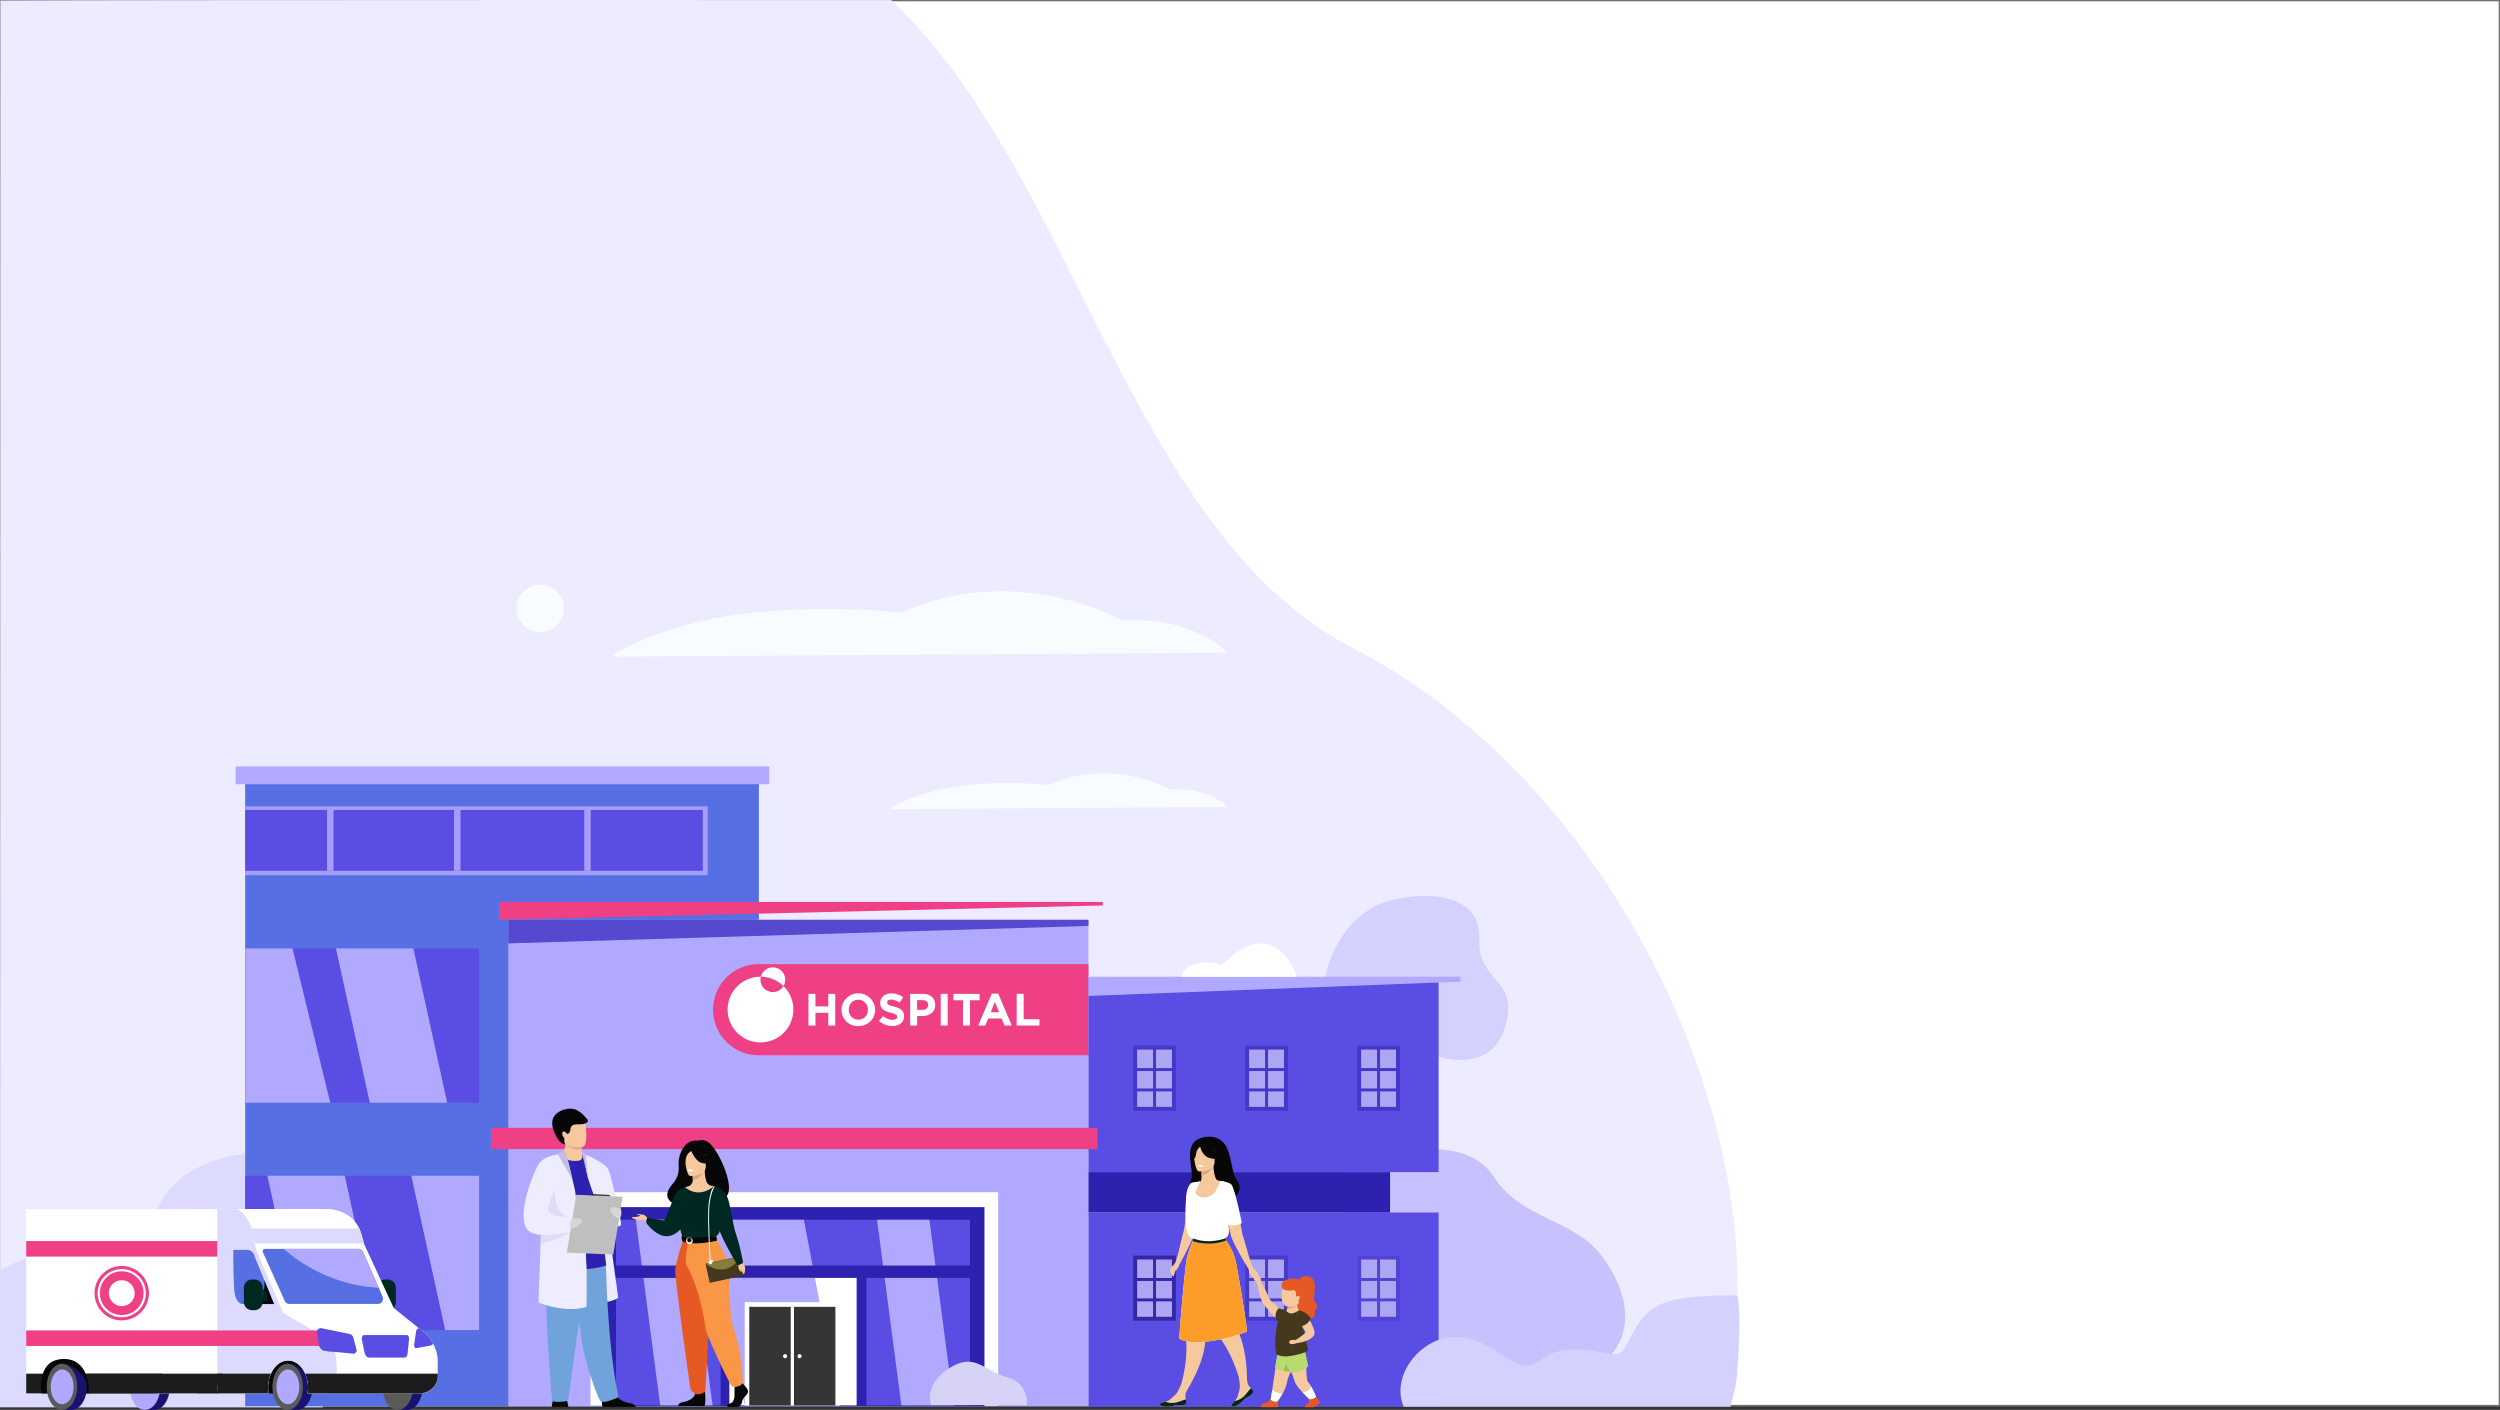 <svg xmlns="http://www.w3.org/2000/svg" width="1920.111" height="1082.859" viewBox="0 0 1920.111 1082.859">
    <rect x="0" y="0" width="1920.111" height="1082.859" fill="#333333" stroke="none"/>
    <g id="Group_116" data-name="Group 116" transform="translate(0.111)">
        <g id="Rectangle_98" data-name="Rectangle 98" fill="#fff" stroke="#707070" stroke-width="1">
            <rect width="1920" height="1080" stroke="none"/>
            <rect x="0.5" y="0.5" width="1919" height="1079" fill="none"/>
        </g>
        <g id="_10747" data-name="10747" transform="translate(0 122.534)">
            <g id="Group_115" data-name="Group 115" transform="translate(-102.753 -71.637)">
                <g id="Group_114" data-name="Group 114">
                    <path id="Path_204" data-name="Path 204"
                          d="M1360.28,1200.8l1322.9-.526c51.352-185.3-71.293-472.3-284.883-582.45-169.859-87.6-213.3-366.335-353.738-497.158,0,0-572.61-.178-683.972.416Z"
                          transform="translate(-1257.574 -171.529)" fill="#edebff"/>
                    <g id="Group_113" data-name="Group 113" transform="translate(60.507 398.148)">
                        <path id="Path_205" data-name="Path 205"
                              d="M1307.66,1587.7s50.628-12.545,70.517,18.886,59.665,32.646,80.545,57.891,36.793,70.73-10.938,93.233-166.452-10.523-166.452-10.523l-22.693-146.442,49.021-13.052Z"
                              transform="translate(-188.643 -1151.685)" fill="#c7c1fe"/>
                        <path id="Path_206" data-name="Path 206"
                              d="M1425.5,1290.3s6.333-39.029,39.777-54.933c20.074-9.545,80.366-16.657,78.51,26.073-1.474,33.95,32.513,29.8,19.2,69.288-11.466,34-50.451,20.822-50.451,20.822Z"
                              transform="translate(-365.479 -989.024)" fill="#d5d1ff"/>
                        <path id="Path_207" data-name="Path 207"
                              d="M3159.98,1686.09c44.068-29.915,105.162,9.072,117.176-37.784,12.386-48.3,70.892-51.953,70.892-51.953l59.743,194.693q-119.581-.016-239.156-.038h-8.9Z"
                              transform="translate(-3117.6 -1159.138)" fill="#dddaff"/>
                        <rect id="Rectangle_44" data-name="Rectangle 44" width="394.541" height="484.559"
                              transform="translate(230.446 146.458)" fill="#566fe2"/>
                        <rect id="Rectangle_45" data-name="Rectangle 45" width="355.189" height="52.932"
                              transform="translate(230.446 170.218)" fill="#a69efa"/>
                        <rect id="Rectangle_46" data-name="Rectangle 46" width="445.584" height="373.622"
                              transform="translate(432.526 257.39)" fill="#b1a9ff"/>
                        <path id="Path_364" data-name="Path 364" d="M0,0H463.576V2.688L0,13.688Z"
                              transform="translate(425.553 243.703)" fill="#ef4086"/>
                        <rect id="Rectangle_48" data-name="Rectangle 48" width="409.816" height="13.688"
                              transform="translate(223.128 139.615)" fill="#b1a9ff"/>
                        <path id="Rectangle_49" data-name="Rectangle 49"
                              d="M35.007,0H288.3a0,0,0,0,1,0,0V70.014a0,0,0,0,1,0,0H35.007A35.007,35.007,0,0,1,0,35.007v0A35.007,35.007,0,0,1,35.007,0Z"
                              transform="translate(589.815 291.437)" fill="#ef4086"/>
                        <rect id="Rectangle_50" data-name="Rectangle 50" width="268.942" height="149.17"
                              transform="translate(878.11 302.015)" fill="#5a4de4"/>
                        <rect id="Rectangle_51" data-name="Rectangle 51" width="268.942" height="149.165"
                              transform="translate(878.11 482.219)" fill="#5a4de4"/>
                        <rect id="Rectangle_52" data-name="Rectangle 52" width="231.667" height="31.034"
                              transform="translate(878.11 451.18)" fill="#2d21af"/>
                        <g id="Group_82" data-name="Group 82" transform="translate(612.001 301.122)">
                            <path id="Path_208" data-name="Path 208"
                                  d="M2076.11,1393.88a25.24,25.24,0,1,1,17.841-7.393,25.24,25.24,0,0,1-17.841,7.393Zm0-48.144a9.49,9.49,0,1,0,0-.006Z"
                                  transform="translate(-2061.88 -1343.41)" fill="#fff"/>
                            <circle id="Ellipse_9" data-name="Ellipse 9" cx="15.334" cy="15.334" r="15.334"
                                    transform="translate(-1.1 9.905)" fill="#fff"/>
                        </g>
                        <g id="Group_83" data-name="Group 83" transform="translate(663.064 313.852)">
                            <path id="Path_209" data-name="Path 209"
                                  d="M2181.88,1367.85h5.359v9.636h9.878v-9.636h5.359v24.35h-5.359v-9.776h-9.878v9.776h-5.359Z"
                                  transform="translate(-2181.88 -1367.43)" fill="#fff"/>
                            <path id="Path_210" data-name="Path 210"
                                  d="M2229.02,1379.67a12.947,12.947,0,0,1,25.885,0c0,6.994-5.461,12.6-12.977,12.6a12.491,12.491,0,0,1-12.908-12.6Zm20.278,0a7.4,7.4,0,0,0-7.376-7.656c-4.315,0-7.307,3.411-7.307,7.656a7.359,7.359,0,0,0,7.376,7.656c4.319-.006,7.309-3.416,7.309-7.656Z"
                                  transform="translate(-2203.657 -1367.07)" fill="#fff"/>
                            <path id="Path_211" data-name="Path 211"
                                  d="M2282.55,1388.35l3.164-3.793a11.173,11.173,0,0,0,7.269,2.959c2.19,0,3.514-.872,3.514-2.367,0-1.356-.834-2.05-4.907-3.094-4.907-1.254-8.071-2.61-8.071-7.516,0-4.417,3.551-7.339,8.522-7.339a14.1,14.1,0,0,1,9.044,3.094l-2.782,4.035a11.423,11.423,0,0,0-6.333-2.4c-2.055,0-3.131.942-3.131,2.19,0,1.6,1.044,2.12,5.251,3.2,4.939,1.286,7.721,3.061,7.721,7.376,0,4.837-3.686,7.549-8.942,7.549a15.492,15.492,0,0,1-10.33-3.9Z"
                                  transform="translate(-2228.381 -1367.13)" fill="#fff"/>
                            <path id="Path_212" data-name="Path 212"
                                  d="M2327.05,1367.85H2337c5.811,0,9.324,3.443,9.324,8.49,0,5.633-4.385,8.56-9.846,8.56h-4.068v7.307h-5.359v-24.352Zm9.6,12.278c2.679,0,4.245-1.6,4.245-3.755,0-2.4-1.668-3.685-4.347-3.685h-4.137v7.446h4.245Z"
                                  transform="translate(-2248.944 -1367.43)" fill="#fff"/>
                            <path id="Path_213" data-name="Path 213" d="M2370.69,1367.85h5.358v24.35h-5.358Z"
                                  transform="translate(-2269.104 -1367.43)" fill="#fff"/>
                            <path id="Path_214" data-name="Path 214"
                                  d="M2396.15,1372.79h-7.409v-4.939h20.176v4.939h-7.409v19.41h-5.359Z"
                                  transform="translate(-2277.442 -1367.43)" fill="#fff"/>
                            <path id="Path_215" data-name="Path 215"
                                  d="M2434.61,1367.52h4.939l10.438,24.529h-5.6l-2.227-5.461h-10.3l-2.227,5.461h-5.461Zm5.633,14.333-3.234-7.9-3.233,7.9h6.473Z"
                                  transform="translate(-2293.81 -1367.278)" fill="#fff"/>
                            <path id="Path_216" data-name="Path 216"
                                  d="M2479.13,1367.85h5.359v19.482h12.144v4.869h-17.5V1367.85Z"
                                  transform="translate(-2319.199 -1367.43)" fill="#fff"/>
                        </g>
                        <rect id="Rectangle_53" data-name="Rectangle 53" width="179.682" height="118.583"
                              transform="translate(230.451 453.935)" fill="#5a4de4"/>
                        <rect id="Rectangle_54" data-name="Rectangle 54" width="179.682" height="118.583"
                              transform="translate(230.451 279.332)" fill="#5a4de4"/>
                        <rect id="Rectangle_55" data-name="Rectangle 55" width="351.45" height="46.718"
                              transform="translate(230.446 173.037)" fill="#5a4de4"/>
                        <path id="Path_217" data-name="Path 217" d="M2470.47,1266.83l-445.584,13.44v-18.14H2470.47Z"
                              transform="translate(-1592.364 -1004.74)" fill="#5549cf"/>
                        <path id="Path_365" data-name="Path 365" d="M0,0H285.766V3.769L0,14.769Z"
                              transform="translate(878.11 301.127)" fill="#b1a9ff"/>
                        <path id="Path_218" data-name="Path 218"
                              d="M1093.56,1806.4c30.2,6.861,38.253,31.378,57.372,16.669s43.278-4.9,56.361-4.262,11.076-30.06,39.259-39.864c13.563-4.718,39.086-5.775,55.308-5.068,2.138,17.592,1.281,30.628.508,43.9-.643,11.015-.559,20.708-3.679,31.751-1.761,6.241-.545,2.93-2.431,9.655H1045.25c-11.071-26.655,18.123-59.645,48.313-52.779Z"
                              transform="translate(74.929 -1227.784)" fill="#d5d1ff"/>
                        <path id="Path_219" data-name="Path 219"
                              d="M2299.77,840.312s-23.625-27.736-80.124-24.653c0,0-82.029-46.228-169.5-6.166,0,0-92.983-9.927-161.841,8.6-45.911,12.348-61.072,25.3-61.072,25.3l472.54-3.083Z"
                              transform="translate(-1315.327 -788.09)" fill="#f8fcff"/>
                        <path id="Path_220" data-name="Path 220"
                              d="M2810.09,801.942a18.2,18.2,0,1,0-18.2,18.2,18.2,18.2,0,0,0,18.2-18.2Z"
                              transform="translate(-2334.863 -783.74)" fill="#f8fcff"/>
                        <path id="Path_221" data-name="Path 221"
                              d="M2085.79,1078.85s-12.94-15.189-43.887-13.5c0,0-44.926-25.32-92.838-3.373,0,0-50.925-5.44-88.641,4.708-25.148,6.763-33.449,13.86-33.449,13.86Z"
                              transform="translate(-1101.187 -908.14)" fill="#f8fcff"/>
                        <g id="Group_87" data-name="Group 87" transform="translate(495.664 466.627)">
                            <rect id="Rectangle_57" data-name="Rectangle 57" width="313.104" height="163.837"
                                  fill="#fff"/>
                            <rect id="Rectangle_58" data-name="Rectangle 58" width="293.509" height="152.931"
                                  transform="translate(9.071 11.455)" fill="#2d21af"/>
                            <rect id="Rectangle_59" data-name="Rectangle 59" width="271.88" height="35.139"
                                  transform="translate(19.584 21.129)" fill="#5a4de4"/>
                            <rect id="Rectangle_60" data-name="Rectangle 60" width="79.505" height="97.912"
                                  transform="translate(211.959 65.812)" fill="#5a4de4"/>
                            <rect id="Rectangle_61" data-name="Rectangle 61" width="97.745" height="97.912"
                                  transform="translate(106.655 65.812)" fill="#fff"/>
                            <rect id="Rectangle_62" data-name="Rectangle 62" width="80.345" height="97.912"
                                  transform="translate(19.59 65.812)" fill="#5a4de4"/>
                            <path id="Path_222" data-name="Path 222"
                                  d="M2446.49,1773.34h-65.72v36.237l11.713,61.68h72.6Z"
                                  transform="translate(-2274.115 -1707.527)" fill="#b1a9ff"/>
                            <g id="Group_86" data-name="Group 86" transform="translate(118.459 84.445)">
                                <g id="Group_84" data-name="Group 84">
                                    <rect id="Rectangle_63" data-name="Rectangle 63" width="73.124" height="79.392"
                                          fill="#fff"/>
                                    <rect id="Rectangle_64" data-name="Rectangle 64" width="66.151" height="75.804"
                                          transform="translate(3.486 3.589)" fill="#353535"/>
                                    <rect id="Rectangle_65" data-name="Rectangle 65" width="2.464" height="75.804"
                                          transform="translate(35.333 3.589)" fill="#fff"/>
                                </g>
                                <g id="Group_85" data-name="Group 85" transform="translate(29.441 39.922)">
                                    <path id="Path_223" data-name="Path 223"
                                          d="M2437.47,1883.74a1.563,1.563,0,1,0-1.56,1.566,1.563,1.563,0,0,0,1.56-1.566Z"
                                          transform="translate(-2423.219 -1882.17)" fill="#fff"/>
                                    <path id="Path_224" data-name="Path 224"
                                          d="M2458.14,1883.74a1.562,1.562,0,1,0-.455,1.106A1.56,1.56,0,0,0,2458.14,1883.74Z"
                                          transform="translate(-2455.02 -1882.17)" fill="#fff"/>
                                </g>
                            </g>
                            <path id="Path_225" data-name="Path 225" d="M2257.36,1773.34h-40.25l12.848,97.917h40.256Z"
                                  transform="translate(-1991.189 -1707.527)" fill="#b1a9ff"/>
                            <path id="Path_226" data-name="Path 226"
                                  d="M2243.32,1690.29l4.611,35.139h40.25l-4.611-35.139Z"
                                  transform="translate(-2023.259 -1669.161)" fill="#b1a9ff"/>
                            <path id="Path_227" data-name="Path 227" d="M2601.69,1773.34h-40.25l12.848,97.917h40.25Z"
                                  transform="translate(-2520.775 -1707.527)" fill="#b1a9ff"/>
                            <path id="Path_228" data-name="Path 228"
                                  d="M2587.64,1690.29l4.611,35.139h40.256l-4.611-35.139Z"
                                  transform="translate(-2552.84 -1669.161)" fill="#b1a9ff"/>
                            <path id="Path_229" data-name="Path 229"
                                  d="M2418.7,1690.29l6.677,35.139h72.6l-6.677-35.139Z"
                                  transform="translate(-2327.417 -1669.161)" fill="#b1a9ff"/>
                        </g>
                        <path id="Path_230" data-name="Path 230" d="M2550.24,1786.53h-.151l.151.78Z"
                              transform="translate(-1954.707 -1246.994)" fill="#cce1ff"/>
                        <path id="Path_231" data-name="Path 231"
                              d="M2187.08,1926.28s1.931-17.1-15.409-21.441-24.142-19.816-44.275-6.812-13.763,28.252-13.763,28.252h73.442Z"
                              transform="translate(-1356.273 -1296.147)" fill="#d6d3f7"/>
                        <path id="Path_232" data-name="Path 232" d="M2966.28,1421.49h59.453l-26.009-118.583H2940.27Z"
                              transform="translate(-2640.127 -1023.578)" fill="#b1a9ff"/>
                        <path id="Path_233" data-name="Path 233" d="M3064.19,1746.01h59.453l-26.009-118.583h-59.453Z"
                              transform="translate(-2790.716 -1173.495)" fill="#b1a9ff"/>
                        <path id="Path_234" data-name="Path 234" d="M2894.68,1627.43l26.014,118.583h26.095V1627.43Z"
                              transform="translate(-2536.656 -1173.495)" fill="#b1a9ff"/>
                        <path id="Path_235" data-name="Path 235" d="M3107.17,1302.91v118.583h65.355L3143.5,1302.91Z"
                              transform="translate(-2876.719 -1023.578)" fill="#b1a9ff"/>
                        <rect id="Rectangle_66" data-name="Rectangle 66" width="4.955" height="46.718"
                              transform="translate(490.881 173.037)" fill="#a69efa"/>
                        <rect id="Rectangle_67" data-name="Rectangle 67" width="4.955" height="46.718"
                              transform="translate(390.866 173.037)" fill="#a69efa"/>
                        <rect id="Rectangle_68" data-name="Rectangle 68" width="4.955" height="46.718"
                              transform="translate(293.326 173.037)" fill="#a69efa"/>
                        <g id="Group_94" data-name="Group 94" transform="translate(912.469 354.038)" opacity="0.5">
                            <g id="Group_89" data-name="Group 89" transform="translate(172.053)">
                                <rect id="Rectangle_69" data-name="Rectangle 69" width="29.791" height="47.024"
                                      transform="translate(1.232 1.517)" fill="#fff"/>
                                <g id="Group_88" data-name="Group 88">
                                    <path id="Path_236" data-name="Path 236"
                                          d="M1580.25,1491.82h32.82v-50.06h-32.82Zm29.791-3.029h-26.762V1444.8h26.762Z"
                                          transform="translate(-1580.25 -1441.76)" fill="#2d21af"/>
                                    <rect id="Rectangle_70" data-name="Rectangle 70" width="27.52" height="2.271"
                                          transform="translate(2.647 17.244)" fill="#2d21af"/>
                                    <rect id="Rectangle_71" data-name="Rectangle 71" width="27.52" height="2.271"
                                          transform="translate(2.647 32.89)" fill="#2d21af"/>
                                    <rect id="Rectangle_72" data-name="Rectangle 72" width="47.25" height="2.271"
                                          transform="translate(17.54 1.291) rotate(90)" fill="#2d21af"/>
                                </g>
                            </g>
                            <g id="Group_91" data-name="Group 91" transform="translate(86.026)">
                                <rect id="Rectangle_73" data-name="Rectangle 73" width="29.791" height="47.024"
                                      transform="translate(1.232 1.517)" fill="#fff"/>
                                <g id="Group_90" data-name="Group 90">
                                    <path id="Path_237" data-name="Path 237"
                                          d="M1740.14,1491.82h32.82v-50.06h-32.82Zm29.791-3.029h-26.762V1444.8h26.762Z"
                                          transform="translate(-1740.14 -1441.76)" fill="#2d21af"/>
                                    <rect id="Rectangle_74" data-name="Rectangle 74" width="27.52" height="2.271"
                                          transform="translate(2.647 17.244)" fill="#2d21af"/>
                                    <rect id="Rectangle_75" data-name="Rectangle 75" width="27.52" height="2.271"
                                          transform="translate(2.647 32.89)" fill="#2d21af"/>
                                    <rect id="Rectangle_76" data-name="Rectangle 76" width="47.25" height="2.271"
                                          transform="translate(17.54 1.291) rotate(90)" fill="#2d21af"/>
                                </g>
                            </g>
                            <g id="Group_93" data-name="Group 93">
                                <rect id="Rectangle_77" data-name="Rectangle 77" width="29.791" height="47.024"
                                      transform="translate(1.232 1.517)" fill="#fff"/>
                                <g id="Group_92" data-name="Group 92">
                                    <path id="Path_238" data-name="Path 238"
                                          d="M1900.03,1491.82h32.82v-50.06h-32.82Zm29.791-3.029h-26.762V1444.8h26.762Z"
                                          transform="translate(-1900.03 -1441.76)" fill="#2d21af"/>
                                    <rect id="Rectangle_78" data-name="Rectangle 78" width="27.52" height="2.271"
                                          transform="translate(2.647 17.244)" fill="#2d21af"/>
                                    <rect id="Rectangle_79" data-name="Rectangle 79" width="27.52" height="2.271"
                                          transform="translate(2.647 32.89)" fill="#2d21af"/>
                                    <rect id="Rectangle_80" data-name="Rectangle 80" width="47.25" height="2.271"
                                          transform="translate(17.54 1.291) rotate(90)" fill="#2d21af"/>
                                </g>
                            </g>
                        </g>
                        <g id="Group_101" data-name="Group 101" transform="translate(912.469 515.281)" opacity="0.5">
                            <g id="Group_96" data-name="Group 96" transform="translate(172.053)">
                                <rect id="Rectangle_81" data-name="Rectangle 81" width="29.791" height="47.024"
                                      transform="translate(1.232 1.517)" fill="#fff"/>
                                <g id="Group_95" data-name="Group 95">
                                    <path id="Path_239" data-name="Path 239"
                                          d="M1580.25,1791.51h32.82v-50.06h-32.82Zm29.791-3.029h-26.762v-43.995h26.762Z"
                                          transform="translate(-1580.25 -1741.45)" fill="#4739c5"/>
                                    <rect id="Rectangle_82" data-name="Rectangle 82" width="27.52" height="2.271"
                                          transform="translate(2.647 17.244)" fill="#4739c5"/>
                                    <rect id="Rectangle_83" data-name="Rectangle 83" width="27.52" height="2.271"
                                          transform="translate(2.647 32.895)" fill="#4739c5"/>
                                    <rect id="Rectangle_84" data-name="Rectangle 84" width="47.25" height="2.271"
                                          transform="translate(17.545 1.297) rotate(90)" fill="#4739c5"/>
                                </g>
                            </g>
                            <g id="Group_98" data-name="Group 98" transform="translate(86.026)">
                                <rect id="Rectangle_85" data-name="Rectangle 85" width="29.791" height="47.024"
                                      transform="translate(1.232 1.517)" fill="#fff"/>
                                <g id="Group_97" data-name="Group 97">
                                    <path id="Path_240" data-name="Path 240"
                                          d="M1740.14,1791.51h32.82v-50.06h-32.82Zm29.791-3.029h-26.762v-43.995h26.762Z"
                                          transform="translate(-1740.14 -1741.45)" fill="#3526a7"/>
                                    <rect id="Rectangle_86" data-name="Rectangle 86" width="27.52" height="2.271"
                                          transform="translate(2.647 17.244)" fill="#3526a7"/>
                                    <rect id="Rectangle_87" data-name="Rectangle 87" width="27.52" height="2.271"
                                          transform="translate(2.647 32.895)" fill="#3526a7"/>
                                    <rect id="Rectangle_88" data-name="Rectangle 88" width="47.25" height="2.271"
                                          transform="translate(17.545 1.297) rotate(90)" fill="#3526a7"/>
                                </g>
                            </g>
                            <g id="Group_100" data-name="Group 100">
                                <rect id="Rectangle_89" data-name="Rectangle 89" width="29.791" height="47.024"
                                      transform="translate(1.232 1.517)" fill="#fff"/>
                                <g id="Group_99" data-name="Group 99">
                                    <path id="Path_241" data-name="Path 241"
                                          d="M1900.03,1791.51h32.82v-50.06h-32.82Zm29.791-3.029h-26.762v-43.995h26.762Z"
                                          transform="translate(-1900.03 -1741.45)" fill="#12006b"/>
                                    <rect id="Rectangle_90" data-name="Rectangle 90" width="27.52" height="2.271"
                                          transform="translate(2.647 17.244)" fill="#12006b"/>
                                    <rect id="Rectangle_91" data-name="Rectangle 91" width="27.52" height="2.271"
                                          transform="translate(2.647 32.895)" fill="#12006b"/>
                                    <rect id="Rectangle_92" data-name="Rectangle 92" width="47.25" height="2.271"
                                          transform="translate(17.545 1.297) rotate(90)" fill="#12006b"/>
                                </g>
                            </g>
                        </g>
                        <rect id="Rectangle_93" data-name="Rectangle 93" width="465.637" height="16.389"
                              transform="translate(419.398 417.154)" fill="#ef4086"/>
                        <path id="Path_242" data-name="Path 242"
                              d="M1815.86,1321.43s-8.049-26.2-27.87-25.6-26.009,18.837-32.82,15.91-26.633-1.237-27.87,9.685h88.561Z"
                              transform="translate(-777.636 -1020.304)" fill="#fff"/>
                        <g id="Group_106" data-name="Group 106" transform="translate(62.245 479.642)">
                            <g id="Group_102" data-name="Group 102" transform="translate(269.523 54.04)">
                                <path id="Path_243" data-name="Path 243"
                                      d="M3469.12,1781.87v11.1a6.212,6.212,0,0,1-6.219,6.22h-1.991a6.24,6.24,0,0,1-6.219-6.22v-11.1a6.106,6.106,0,0,1,.9-3.2v-.016a6.23,6.23,0,0,1,5.315-3.008h1.991a6.24,6.24,0,0,1,6.223,6.224Z"
                                      transform="translate(-3454.685 -1775.65)" fill="#002822"/>
                                <path id="Path_244" data-name="Path 244"
                                      d="M3468.46,1798.34a6.235,6.235,0,0,1-5.569,3.443H3460.9a6.24,6.24,0,0,1-6.219-6.22v-11.1a6.1,6.1,0,0,1,.9-3.2C3455.7,1781.96,3458.34,1797.19,3468.46,1798.34Z"
                                      transform="translate(-3454.68 -1778.246)" fill="#233862" opacity="0.3"/>
                            </g>
                            <path id="Path_245" data-name="Path 245" d="M3297.11,1911.59h30.743v-31.03H3295.78Z"
                                  transform="translate(-3111.75 -1770.074)" fill="#070707"/>
                            <path id="Path_246" data-name="Path 246"
                                  d="M3348.74,1751.13l-151.037,3.723V1675.21h99.181a25.2,25.2,0,0,1,22.425,13.708l6.49,12.666Z"
                                  transform="translate(-3066.441 -1675.21)" fill="#fff"/>
                            <path id="Path_247" data-name="Path 247"
                                  d="M3318.67,1913.63c0,8.426,4.347,17.712,4.347,17.712h7.354c6.462,0,11.7-7.931,11.7-17.712s-12.6-17.712-19.057-17.712S3318.67,1903.85,3318.67,1913.63Z"
                                  transform="translate(-3122.171 -1777.17)" fill="#1a1270"/>
                            <path id="Path_248" data-name="Path 248"
                                  d="M3305.28,1913.63c0,9.781,5.24,17.712,11.7,17.712s11.7-7.931,11.7-17.712-5.24-17.712-11.7-17.712S3305.28,1903.85,3305.28,1913.63Z"
                                  transform="translate(-3116.139 -1777.17)" fill="#5a5a5a"/>
                            <path id="Path_249" data-name="Path 249"
                                  d="M3310.92,1917.38c0,7.371,3.944,13.344,8.813,13.344s8.813-5.972,8.813-13.344-3.944-13.343-8.813-13.343S3310.92,1910.01,3310.92,1917.38Z"
                                  transform="translate(-3118.745 -1780.921)" fill="#b1a9ff"/>
                            <path id="Path_250" data-name="Path 250"
                                  d="M3475.85,1913.63c0,8.426,4.347,17.712,4.347,17.712h7.355c6.462,0,11.7-7.931,11.7-17.712s-12.6-17.712-19.057-17.712S3475.85,1903.85,3475.85,1913.63Z"
                                  transform="translate(-3194.782 -1777.17)" fill="#1a1270"/>
                            <path id="Path_251" data-name="Path 251"
                                  d="M3462.46,1913.63c0,9.781,5.24,17.712,11.7,17.712s11.7-7.931,11.7-17.712-5.241-17.712-11.7-17.712S3462.46,1903.85,3462.46,1913.63Z"
                                  transform="translate(-3188.751 -1777.17)" fill="#5a5a5a"/>
                            <path id="Path_252" data-name="Path 252"
                                  d="M3114.9,1913.63c0,8.426,4.347,17.712,4.347,17.712h7.355c6.462,0,11.7-7.931,11.7-17.712s-12.6-17.712-19.052-17.712-4.347,7.931-4.347,17.712Z"
                                  transform="translate(-3028.041 -1777.17)" fill="#1a1270"/>
                            <path id="Path_253" data-name="Path 253"
                                  d="M3101.51,1913.63c0,9.781,5.24,17.712,11.7,17.712s11.7-7.931,11.7-17.712-5.241-17.712-11.7-17.712S3101.51,1903.85,3101.51,1913.63Z"
                                  transform="translate(-3022.005 -1777.17)" fill="#b1a9ff"/>
                            <path id="Path_254" data-name="Path 254"
                                  d="M3384.37,1865.83a13.379,13.379,0,0,1-13.37,13.41h-86.634a26.314,26.314,0,0,0,.382-4.514c0-11.455-6.871-20.747-15.334-20.747s-15.344,9.3-15.344,20.747a26.86,26.86,0,0,0,.366,4.514h-50.624s-2.039-22.6-1.786-33.939c.2-9.862.2-29.188-.382-33.907,0-.7,48.816-.786,61.142-.834,1.673-.016,2.674-.016,2.776-.016l.167.118.183.135c2.276,1.587,15.016,10.513,22.92,15.748,6.973,4.6,58.431,6.472,78.612,7.037,5.015.135,8.108.183,8.108.183a36.242,36.242,0,0,1,5.2,7.29,27.616,27.616,0,0,1,3.578,12.773c.016,3.024.032,6.672.032,10.25.016.586.016,1.173.016,1.754Z"
                                  transform="translate(-3068.261 -1737.728)" fill="#fff"/>
                            <path id="Path_255" data-name="Path 255"
                                  d="M3379.81,1774.19h-67.878a4.009,4.009,0,0,1-3.642-2.34l-16.8-37.383a1.852,1.852,0,0,1,1.689-2.609h71.607a3.984,3.984,0,0,1,3.643,2.389l12.036,27.5,3.008,6.871a3.988,3.988,0,0,1-3.664,5.569Z"
                                  transform="translate(-3109.691 -1701.38)" fill="#566fe2"/>
                            <path id="Path_256" data-name="Path 256"
                                  d="M3304.93,1801.56c-.016,1.173-.064,2.281-.129,3.26-.49,6.5-7.021,11.9-7.021,11.9h-15.248a26.966,26.966,0,0,0-1.786-15.162c-2.7-6.047-7.576-10.1-13.16-10.1s-10.486,4.052-13.182,10.1a26.582,26.582,0,0,0-2.174,10.648,26.863,26.863,0,0,0,.371,4.514H3197.68v-141.5h44.086l.21,26.369a41.418,41.418,0,0,0,2.249,7.484c1.345,3.153,3.137,7.355,5.09,11.923,4.014,9.373,8.7,20.311,11.632,27.047,1.469,3.411,2.507,5.735,2.776,6.236.823,1.571,13.058,8.2,23.4,14.08,2.577,1.469,5.047,2.889,7.183,4.17a50.9,50.9,0,0,1,6.548,4.4c2.825,2.545,4.229,15.754,4.078,24.626Z"
                                  transform="translate(-3066.432 -1675.214)" fill="#dddaff"/>
                            <path id="Path_257" data-name="Path 257"
                                  d="M3430.42,1833.77h-80.447l-29.377-23.108-.167-.118h81.152l23.108,18.594Z"
                                  transform="translate(-3123.137 -1737.728)" fill="#fff"/>
                            <path id="Path_258" data-name="Path 258"
                                  d="M3382.65,1866.05l-7.274-.721a5.694,5.694,0,0,1-5.046-4.665l-1.674-9.2a1.33,1.33,0,0,1-.032-.436c5.181,2.975,9.545,5.633,11.2,7.124C3381.03,1859.24,3381.98,1862.25,3382.65,1866.05Z"
                                  transform="translate(-3145.399 -1756.432)" fill="#a8302d"/>
                            <path id="Path_259" data-name="Path 259"
                                  d="M3352.5,1701.58h-83.81a48.4,48.4,0,0,0-2.426-11.487c-1.872-5.407-5.106-11.444-10.772-14.887h68.487c11.164,0,21.059,5.961,24.986,14.887.183.371.344.737.484,1.108A69.756,69.756,0,0,1,3352.5,1701.58Z"
                                  transform="translate(-3093.138 -1675.21)" fill="#fff"/>
                            <path id="Path_260" data-name="Path 260"
                                  d="M3382.67,1866.03l-7.291-.721a5.694,5.694,0,0,1-5.046-4.665l-1.674-9.2a1.427,1.427,0,0,1-.032-.452c5.181,2.992,9.545,5.65,11.2,7.14C3381.03,1859.23,3381.98,1862.23,3382.67,1866.03Z"
                                  transform="translate(-3145.399 -1756.419)" fill="#a2c2dd"/>
                            <path id="Path_261" data-name="Path 261"
                                  d="M3453.86,1911.79c.016,7.4-6.268,13.408-14.026,13.408h-85.983a27.082,27.082,0,0,0-1.792-15.162h101.78c.016.586.016,1.173.016,1.754Z"
                                  transform="translate(-3137.75 -1783.693)" fill="#1c1c1c"/>
                            <path id="Path_262" data-name="Path 262"
                                  d="M3252.24,1920.69a26.834,26.834,0,0,0,.366,4.514H3197.68V1910.04h56.72a26.471,26.471,0,0,0-2.174,10.648Z"
                                  transform="translate(-3066.432 -1783.693)" fill="#1c1c1c"/>
                            <path id="Path_263" data-name="Path 263"
                                  d="M3434.5,1854.92h32.9c1.049,0,1.856,1.415,1.7,2.986l-1.167,11.433c-.172,1.679-1.13,2.922-2.254,2.922h-27.106c-1.738,0-3.271-1.722-3.777-4.234l-1.953-9.722c-.339-1.684.5-3.39,1.662-3.39Z"
                                  transform="translate(-3175.03 -1758.225)" fill="#5a4de4"/>
                            <path id="Path_264" data-name="Path 264"
                                  d="M3394.34,1761.75c-38.8-1.991-65.054-22.754-72.979-29.893h57.3a3.984,3.984,0,0,1,3.643,2.389l12.036,27.5Z"
                                  transform="translate(-3123.568 -1701.38)" fill="#b1a9ff"/>
                            <rect id="Rectangle_94" data-name="Rectangle 94" width="146.776" height="141.525"
                                  fill="#fff"/>
                            <path id="Path_265" data-name="Path 265"
                                  d="M3361.75,1714.37h-83.81a48.407,48.407,0,0,0-2.427-11.487h82.7c.183.371.344.737.484,1.108a69.756,69.756,0,0,1,3.051,10.379Z"
                                  transform="translate(-3102.386 -1687.993)" fill="#dddaff"/>
                            <path id="Path_266" data-name="Path 266"
                                  d="M3522.09,1857.01a2.717,2.717,0,0,1-1.722,1.388l-11.282,2.088c-.952.183-1.689-1.469-1.437-3.175l1.1-7.592.032-.183.215-1.555a3.268,3.268,0,0,1,1.507-2.642l.651-.253,5.736,4.633a36.269,36.269,0,0,1,5.2,7.291Z"
                                  transform="translate(-3209.603 -1753.688)" fill="#5a4de4"/>
                            <rect id="Rectangle_95" data-name="Rectangle 95" width="234.422" height="11.928"
                                  transform="translate(0 93.145)" fill="#ef4086"/>
                            <rect id="Rectangle_96" data-name="Rectangle 96" width="146.776" height="11.923"
                                  transform="translate(0 24.518)" fill="#ef4086"/>
                            <g id="Group_104" data-name="Group 104" transform="translate(52.496 43.64)">
                                <path id="Path_267" data-name="Path 267"
                                      d="M3051.31,1777.21a20.892,20.892,0,1,1,20.891,20.89,20.892,20.892,0,0,1-20.891-20.89Z"
                                      transform="translate(-3051.31 -1756.32)" fill="#ef4086"/>
                                <g id="Group_103" data-name="Group 103" transform="translate(2.394 2.394)">
                                    <path id="Path_268" data-name="Path 268"
                                          d="M3074.26,1797.77a18.5,18.5,0,1,1,13.08-5.418,18.5,18.5,0,0,1-13.08,5.418Zm0-35.3a16.79,16.79,0,1,0,11.875,4.918,16.789,16.789,0,0,0-11.875-4.918Z"
                                          transform="translate(-3055.76 -1760.77)" fill="#fff"/>
                                    <circle id="Ellipse_10" data-name="Ellipse 10" cx="9.954" cy="9.954" r="9.954"
                                            transform="translate(8.544 8.544)" fill="#fff"/>
                                </g>
                            </g>
                            <path id="Path_269" data-name="Path 269"
                                  d="M3396.45,1864.68l-13.8-1.372h-.017l-7.274-.721a5.693,5.693,0,0,1-5.047-4.665l-1.673-9.2a1.33,1.33,0,0,1-.031-.436v-.016a3.063,3.063,0,0,1,3.68-3.11l21.484,4.363a3.7,3.7,0,0,1,2.824,2.642l2.523,9.329a2.514,2.514,0,0,1-2.674,3.174Z"
                                  transform="translate(-3145.395 -1753.695)" fill="#5a4de4"/>
                            <path id="Path_270" data-name="Path 270"
                                  d="M3266.14,1739.26l14.457,35.613h-24.809s-5.09-.85-5.74-11.25c-.694-11.1-.694-30.265-.694-30.265l10.89-.053C3264.39,1733.93,3265.04,1736.2,3266.14,1739.26Z"
                                  transform="translate(-3090.302 -1702.046)" fill="#566fe2"/>
                            <path id="Path_271" data-name="Path 271"
                                  d="M3288.72,1776.57s1.254,14.392-5.849,18.336h13.273l-7.425-18.336Z"
                                  transform="translate(-3105.787 -1722.035)" fill="#070707"/>
                            <path id="Path_272" data-name="Path 272"
                                  d="M3294.57,1791.12s-3-2.13-3.255-3.9v10.067h3.922Z"
                                  transform="translate(-3109.69 -1726.955)" fill="#002822"/>
                            <path id="Path_273" data-name="Path 273"
                                  d="M3278.93,1781.87v11.1a6.213,6.213,0,0,1-6.22,6.22h-1.991a6.24,6.24,0,0,1-6.22-6.22v-11.1a6.11,6.11,0,0,1,.9-3.2v-.016a6.23,6.23,0,0,1,5.316-3.008h1.991a6.24,6.24,0,0,1,6.219,6.22Z"
                                  transform="translate(-3097.3 -1721.61)" fill="#002822"/>
                            <path id="Path_274" data-name="Path 274"
                                  d="M3140.62,1920.69a14.787,14.787,0,0,0,.678,4.514H3040.24V1910.04h104.384a16.834,16.834,0,0,0-4,10.648Z"
                                  transform="translate(-2993.7 -1783.693)" fill="#1c1c1c"/>
                            <path id="Path_275" data-name="Path 275"
                                  d="M3054.12,1920.69a14.794,14.794,0,0,0,.678,4.514H2953.74V1910.04h104.379A16.835,16.835,0,0,0,3054.12,1920.69Z"
                                  transform="translate(-2953.74 -1783.693)" fill="#1c1c1c"/>
                            <path id="Path_276" data-name="Path 276"
                                  d="M3011.43,1915.52h-36.1c-.764-3.261-3.061-26.466,17.174-26.466,18.385,0,19.741,21.172,18.928,26.466Z"
                                  transform="translate(-2963.487 -1773.997)" fill="#070707"/>
                            <g id="Group_105" data-name="Group 105" transform="translate(15.781 118.75)">
                                <path id="Path_277" data-name="Path 277"
                                      d="M2996.46,1913.63c0,8.426,4.347,17.712,4.347,17.712h7.355c6.462,0,11.7-7.931,11.7-17.712s-12.6-17.712-19.057-17.712S2996.46,1903.85,2996.46,1913.63Z"
                                      transform="translate(-2989.101 -1895.92)" fill="#1a1270"/>
                                <path id="Path_278" data-name="Path 278"
                                      d="M2983.07,1913.63c0,9.781,5.24,17.712,11.7,17.712s11.7-7.931,11.7-17.712-5.24-17.712-11.7-17.712S2983.07,1903.85,2983.07,1913.63Z"
                                      transform="translate(-2983.07 -1895.92)" fill="#5a5a5a"/>
                                <path id="Path_279" data-name="Path 279"
                                      d="M2988.71,1917.38c0,7.371,3.944,13.344,8.813,13.344s8.813-5.972,8.813-13.344-3.944-13.343-8.812-13.343S2988.71,1910.01,2988.71,1917.38Z"
                                      transform="translate(-2985.676 -1899.671)" fill="#b1a9ff"/>
                            </g>
                        </g>
                        <g id="Group_107" data-name="Group 107" transform="translate(527.278 426.616)">
                            <path id="Path_280" data-name="Path 280"
                                  d="M2575.46,1621.23c.748-1.442-16.319-6.639-16.588,7.6,0,0-31.97-.785-16.706-18.6,5.283-6.166,4.74-11.272,4.584-16.017s3.293-18.546,15.124-17.158a8.819,8.819,0,0,1,6.968.748C2577.64,1582.36,2597.33,1626.48,2575.46,1621.23Z"
                                  transform="translate(-2510.677 -1576.655)" fill="#070707"/>
                            <path id="Path_281" data-name="Path 281"
                                  d="M2666.21,1685.85s-2.082-3.169-3.755-3.228-4.783-.931-4.535-.312,2.174.683,2.362,1.054-2.857.931-3.729,1-2.922,0-2.857.436,3.7,2.238,6.257,1.985a17.383,17.383,0,0,1,5.73.748Z"
                                  transform="translate(-2653.69 -1625.362)" fill="#f5c99d"/>
                            <path id="Path_282" data-name="Path 282"
                                  d="M2629.1,1669.27a31.2,31.2,0,0,1-3.185,4.815c-2.475,3.1-6.284,6.677-11.072,7.382a11.864,11.864,0,0,1-6.581-1.071h0c-5.816-2.583-10.185-8.517-10.185-8.517a4.774,4.774,0,0,1,.651-4.692s11.74,2.642,12.859,2.082,7.64-19.348,9.2-21.71,6.849-3.589,6.849-3.589l1.48,25.3Z"
                                  transform="translate(-2586.487 -1607.752)" fill="#002822"/>
                            <path id="Path_283" data-name="Path 283"
                                  d="M2523.79,1925.2s3.583,3.271,2.884,5.59-3.933,3.874-4.369,6.709-2.185,4.391-3.755,4.391h-7.5s-1.156-2,1.636-2.6,3.852-3.938,3.675-7.037a54.934,54.934,0,0,1,.264-7.226l5.94-1.377,1.221,1.55Z"
                                  transform="translate(-2437.375 -1736.955)" fill="#070707"/>
                            <path id="Path_284" data-name="Path 284"
                                  d="M2592.19,1929.11s1.291,13.849-.285,14.624l-20.128-.043s0-2.324,3.234-2.841,8.91-2.41,9.873-6.623S2592.19,1929.11,2592.19,1929.11Z"
                                  transform="translate(-2536.096 -1739.477)" fill="#070707"/>
                            <path id="Path_285" data-name="Path 285"
                                  d="M2579.75,1686.89c-4.143-9.286-6.677-11.955-6.193-14.839.36-2.147-1.1-40.008-1.1-40.008-.49-.151-1.474-.291-2.018-.409a5.051,5.051,0,0,1-3.691-3.212,25.819,25.819,0,0,1-1.253-8.544l-.533.1-8.92,1.765s.2,2.808.21,5.45v.064a5.128,5.128,0,0,1-3.7,4.96c-1.125.323-2.109.6-2.109.6a81.71,81.71,0,0,0-3.9,18.96c-.624,9.609,5.956,13.779-.049,32.981-6.134,19.611,35.537,7.242,33.251,2.109Z"
                                  transform="translate(-2509.319 -1596.624)" fill="#f5c99d"/>
                            <path id="Path_286" data-name="Path 286"
                                  d="M2573.51,1621.85s.2,2.809.21,5.45c4.993-.14,7.629-4.7,8.711-7.22l-8.921,1.765Z"
                                  transform="translate(-2526.775 -1596.716)" fill="#d8a982"/>
                            <path id="Path_287" data-name="Path 287"
                                  d="M2574.91,1610.92s11.81.194,11.821-7.161,1.539-12.289-6-12.725-9.007,2.373-9.61,4.826S2571.83,1610.68,2574.91,1610.92Z"
                                  transform="translate(-2529.839 -1583.276)" fill="#f5c99d"/>
                            <path id="Path_288" data-name="Path 288"
                                  d="M2563.91,1589.45s3.234,8.63,8.194,9.911,7.118-.054,7.118-.054a14.03,14.03,0,0,1-4.595-8.3s-8.275-5.66-10.718-1.55Z"
                                  transform="translate(-2518.402 -1581.877)" fill="#070707"/>
                            <path id="Path_289" data-name="Path 289"
                                  d="M2596.86,1590.83a7.327,7.327,0,0,0-3.385,2.647,11.93,11.93,0,0,0-1.6,6.752s-2.437-5.865.3-9.184C2595.08,1587.53,2596.86,1590.83,2596.86,1590.83Z"
                                  transform="translate(-2550.551 -1582.555)" fill="#070707"/>
                            <path id="Path_290" data-name="Path 290"
                                  d="M2592.66,1619.19a2.967,2.967,0,0,1-2.443,1,2.174,2.174,0,0,1-1.818-1.2,7.937,7.937,0,0,1,4.267.2Z"
                                  transform="translate(-2545.022 -1596.113)" fill="#ebf3fa"/>
                            <path id="Path_291" data-name="Path 291"
                                  d="M2582.65,1659.25s-.043,5.6-.345,10.675c-.2,3.363-.511,6.494-.99,7.613-1.21,2.8-2.577,3.25-2.577,3.25l-10.567,2.588-3.718.909-11.719-3.5s-5.337-14.9-3.2-23.281a64.27,64.27,0,0,1,5.418-14.21s9.561,9.362,22.011-.8Z"
                                  transform="translate(-2513.821 -1607.073)" fill="#002822"/>
                            <path id="Path_292" data-name="Path 292"
                                  d="M2573.31,1717.86s-5.8,18.062-6.176,24.212,11.094,87.361,11.552,90.2c.436,2.669,3.75,4.374,3.75,4.374a5.029,5.029,0,0,0,3.7.285c3.018-.856,3.976-1.873,3.976-1.873s4.52-57.919,1.722-78.607a328.546,328.546,0,0,1-2.83-38.582h-15.7Z"
                                  transform="translate(-2533.653 -1641.887)" fill="#e65924"/>
                            <path id="Path_293" data-name="Path 293"
                                  d="M2541.3,1716.85s8.851,11.88,9.679,19.907,1.3,36.231,3.051,44.054,8.216,22.888,8.216,47.3a4.884,4.884,0,0,1-2.744,2.147,22.973,22.973,0,0,1-2.416.667,3.8,3.8,0,0,1-4.245-2.018c-4.369-8.792-18.277-37.151-18.993-43.037-.506-4.164-4.9-31.739-14.479-47.917-2.3-3.885,1.41-19.332,1.41-19.332l20.51-1.776Z"
                                  transform="translate(-2477.061 -1641.42)" fill="#f99746"/>
                            <path id="Path_294" data-name="Path 294"
                                  d="M2593.02,1619.43s-.2.866-2.362.732c0,0-1.813-.113-1.754-1.065a5.818,5.818,0,0,1,4.116.333Z"
                                  transform="translate(-2545.642 -1596.16)" fill="#fff"/>
                            <path id="Path_295" data-name="Path 295"
                                  d="M2555.55,1712.67s2.33,1.845,6.957,1.937c5.526.113,19.224-1.41,19.224-1.41a11.406,11.406,0,0,1,.587,3.5s-16.728,4.218-26.423.619a6.131,6.131,0,0,1-.344-4.638Z"
                                  transform="translate(-2516.818 -1639.49)" fill="#070707"/>
                            <path id="Path_296" data-name="Path 296"
                                  d="M2594.86,1717.37a2.543,2.543,0,1,0-2.523,2.857,2.707,2.707,0,0,0,2.523-2.857Zm-.839,0a1.712,1.712,0,1,1-1.684-2.018,1.877,1.877,0,0,1,1.683,2.018Z"
                                  transform="translate(-2547.971 -1640.339)" fill="#fff"/>
                            <rect id="Rectangle_97" data-name="Rectangle 97" width="26.934" height="15.097"
                                  transform="translate(56.755 94.861) rotate(-12.17)" fill="#45391d"/>
                            <path id="Path_297" data-name="Path 297"
                                  d="M2522.47,1748.17s7.36,6.166,15.539,4.019a16.353,16.353,0,0,0,10.788-9.7Z"
                                  transform="translate(-2465.679 -1653.265)" fill="#847d3d"/>
                            <path id="Path_298" data-name="Path 298"
                                  d="M2564.77,1749.98a1.463,1.463,0,1,0-1.463,1.463A1.463,1.463,0,0,0,2564.77,1749.98Zm-.484,0a.971.971,0,1,0-.006,0Z"
                                  transform="translate(-2502.833 -1656.051)" fill="#eaf7f9"/>
                            <path id="Path_299" data-name="Path 299"
                                  d="M2514.96,1753.04a12.036,12.036,0,0,0,.414,3.169c.4,1.033,1.625,2.4,2.029,2.4s-.371-2.147-.167-2.1,1.178,3.578,1.889,3.664,1.356-3.965.985-5.552a10.8,10.8,0,0,0-1.974-3.5l-3.169,1.915Z"
                                  transform="translate(-2433.057 -1657.252)" fill="#f5c99d"/>
                            <path id="Path_300" data-name="Path 300"
                                  d="M2523.61,1642.5a14.39,14.39,0,0,1,10.05,7.818c2.717,5.353,4.584,22.2,6.5,27.5a166.258,166.258,0,0,1,5.778,22.748,1.3,1.3,0,0,1-.8,1.436l-2.4.952a1.136,1.136,0,0,1-1.394-.473c-2.136-3.583-10.551-17.943-13.478-26.245a43.413,43.413,0,0,0-9.808-15.743Z"
                                  transform="translate(-2460.466 -1607.073)" fill="#002822"/>
                            <path id="Path_301" data-name="Path 301"
                                  d="M2559.56,1699.87c-.016-.242-1.533-24.26-1.243-37.759a56.178,56.178,0,0,1,2.141-15.027,10.892,10.892,0,0,1,2.464-4.589l.5.145c-.038.059-4.068,6.123-4.358,19.482-.29,13.472,1.227,37.458,1.243,37.7Z"
                                  transform="translate(-2499.568 -1607.068)" fill="#eaf7f9"/>
                        </g>
                        <g id="Group_110" data-name="Group 110" transform="translate(932.788 424.004)">
                            <g id="Group_108" data-name="Group 108" transform="translate(26.989 117.106)">
                                <path id="Path_302" data-name="Path 302"
                                      d="M1834.76,1866.62l3.734-1.211a117.175,117.175,0,0,0-.888-22.264c-1.049-7.689-2.981-16.017-6.473-22.7a29.375,29.375,0,0,0-5.762-7.866s-2.862-6.645-6.655-15.533c-4.218-9.878-30.6-12.773-15.544,7.92,3.088,4.245,6.408,11.724,10.379,16.259a89.991,89.991,0,0,1,14.877,24.8,111,111,0,0,1,6.333,20.6Z"
                                      transform="translate(-1798.575 -1789.456)" fill="#f5c99d"/>
                                <path id="Path_303" data-name="Path 303"
                                      d="M1806.34,1921.78c1.13,1.835-1.313,3.626-4.331,5.321s-1.77,1.862-5.633,4.74-6.139,2.561-6.731,2.136c-.527-.371,1.054-2.147,2.712-4.094.21-.242.414-.49.624-.737,1.851-2.217,2.125-5,2.991-7.882.823-2.733-.484-9.529-.484-9.529l5.16-4.094s1.049,6.177,1.625,8.749a7.943,7.943,0,0,0,2.577,3.712,8.546,8.546,0,0,1,1.5,1.679Z"
                                      transform="translate(-1761.655 -1844.053)" fill="#f5c99d"/>
                                <path id="Path_304" data-name="Path 304"
                                      d="M1801.99,1937.8c-3.018,1.695-1.77,1.862-5.633,4.74s-6.139,2.561-6.731,2.136c-.527-.371,1.055-2.147,2.712-4.094l.048.022a13.5,13.5,0,0,0,6.467-3.115c2.432-2.157,4.31-5.181,5.978-6.688a8.557,8.557,0,0,1,1.5,1.679c1.13,1.835-1.313,3.626-4.331,5.321Z"
                                      transform="translate(-1761.645 -1854.752)" fill="#002822"/>
                            </g>
                            <g id="Group_109" data-name="Group 109" transform="translate(71.953 105.975)">
                                <path id="Path_305" data-name="Path 305"
                                      d="M1728.54,1916.23l4.3,2.228a72.485,72.485,0,0,0,4.869-7.4,26.977,26.977,0,0,0,3.449-8.619c.877-6.322,7.57-16.711,6.876-18.482s-13.973-4.832-13.973-4.832-2.593,17.766-4.32,29.253C1729.23,1911.73,1728.81,1914.55,1728.54,1916.23Z"
                                      transform="translate(-1715.261 -1819.751)" fill="#f5c99d"/>
                                <path id="Path_306" data-name="Path 306"
                                      d="M1716.2,1889.86a27.512,27.512,0,0,0,6.7,2.26,21.744,21.744,0,0,0,6.085.382c.36-.038.549-.07.549-.07a24.873,24.873,0,0,0,5.154-5.73,43.766,43.766,0,0,0,4.423-9l-20.268-1.974Z"
                                      transform="translate(-1699.654 -1818.181)" fill="#b8db70"/>
                                <path id="Path_307" data-name="Path 307"
                                      d="M1735.02,1898.92a21.759,21.759,0,0,0,6.085.382l-2.276-8.851a32.705,32.705,0,0,0-3.809,8.469Z"
                                      transform="translate(-1711.775 -1824.981)" fill="#97c157"/>
                                <path id="Path_308" data-name="Path 308"
                                      d="M1747.82,1941.35l4.3,2.228a72.417,72.417,0,0,0,4.869-7.4,17.038,17.038,0,0,1-7.968-2.679C1748.51,1936.85,1748.09,1939.67,1747.82,1941.35Z"
                                      transform="translate(-1734.545 -1844.869)" fill="#fff"/>
                                <path id="Path_309" data-name="Path 309"
                                      d="M1699.57,1883.13a71.147,71.147,0,0,1,8.727,18.444c.775,2.539,3.411,5.7,6.08,8.506,2.588,2.728,5.2,5.117,6.171,6.3l4.38-2.109a58.586,58.586,0,0,0-3.815-8.426,23.973,23.973,0,0,0-2.8-4.051c-1.394-1.56-.936-21.279-2.324-22.581s-16.415,3.917-16.415,3.917Z"
                                      transform="translate(-1676.524 -1819.693)" fill="#f5c99d"/>
                                <path id="Path_310" data-name="Path 310"
                                      d="M1711.15,1878.19l8.022,16.308c.048.005,5.978.183,10.19-2.174a10.842,10.842,0,0,0,3.5-2.954l-2.5-11.18Z"
                                      transform="translate(-1690.692 -1819.317)" fill="#b8db70"/>
                                <path id="Path_311" data-name="Path 311"
                                      d="M1704.92,1774.07s2.728-5.741,9.319-2.324.172,16.437,3.632,19.654-1.254,5.321-.554,7.629-1.3,4.928-5.918,4.622-9.469-.059-11.557-4.094-1.609-12.918-.807-14.166,5.875-11.32,5.875-11.32Z"
                                      transform="translate(-1670.101 -1769.643)" fill="#e65924"/>
                                <path id="Path_312" data-name="Path 312" d="M1723.81,1821.31l-.022.011Z"
                                      transform="translate(-1688.439 -1793.041)" fill="#ffb27d"/>
                                <path id="Path_313" data-name="Path 313"
                                      d="M1723.83,1821.86l11.207-6.763c-.065-.027-.291-.36-1.125-2.787a13.563,13.563,0,0,1-.64-2.642c-.011-.07-.016-.14-.027-.21a7.441,7.441,0,0,1-.032-1.63l-2.453.888-4.541,1.646a5.577,5.577,0,0,1-.355,2.518,2.026,2.026,0,0,1-1.727,1.361Z"
                                      transform="translate(-1699.687 -1786.813)" fill="#f5c99d"/>
                                <path id="Path_314" data-name="Path 314"
                                      d="M1726.88,1813.64a8.437,8.437,0,0,0,7.409-3.212l.124-.167-.145-.043c-.355-.108-1.324-.4-2.486-.742l-4.541,1.646a5.575,5.575,0,0,1-.355,2.518Z"
                                      transform="translate(-1700.703 -1787.576)" fill="#d8a982"/>
                                <path id="Path_315" data-name="Path 315"
                                      d="M1726.52,1800.72s9.749,1.071,9.954-5.52,1.641-9.609-5.106-10.2-8.339,1.84-8.738,4.073c-1.243,6.968,1.146,11.353,3.9,11.649Z"
                                      transform="translate(-1700.555 -1776.228)" fill="#f5c99d"/>
                                <path id="Path_316" data-name="Path 316"
                                      d="M1707.05,1772.25c.135-.307.231-.5.231-.5a1.59,1.59,0,0,0-.231.5Z"
                                      transform="translate(-1662.902 -1770.146)" fill="#d35c2b"/>
                                <path id="Path_317" data-name="Path 317"
                                      d="M1766.53,1802.46s-9.351-7.183-10.346-9.561-5.289-11.083-6.4-11.971c0,0-2.324-.3-2.658,1.307s2.211,11.159,3.987,14.043,10.276,12.66,13.069,14.075l2.351-7.893Z"
                                      transform="translate(-1743.706 -1774.377)" fill="#f5c99d"/>
                                <path id="Path_318" data-name="Path 318"
                                      d="M1778.32,1770.92a5.152,5.152,0,0,0,.893,2.19c.522.619,1.356,1.851,1.883,2.653.339.495.554.861.554.861l2.652-1.3s.059-4.5-1.695-5.456a.3.3,0,0,0-.156-.059,11.09,11.09,0,0,0-2.066-.866,2.692,2.692,0,0,0-1.851-.032c-.339.183-.4,1.082-.215,2Z"
                                      transform="translate(-1778.219 -1768.768)" fill="#f5c99d"/>
                                <path id="Path_319" data-name="Path 319"
                                      d="M1722.91,1783.28c3.449-.872,2.131,5.24,3,4.821.974-.468,2.653-.463,2.389.715a22.649,22.649,0,0,1-.845,2.335c-.2.737,0,2.19.8,1.9s8.264-8.813,3-15.452-20.978-2.55-16.033,4.4C1716.09,1783.22,1720.45,1783.9,1722.91,1783.28Z"
                                      transform="translate(-1692.625 -1771.293)" fill="#e65924"/>
                                <path id="Path_320" data-name="Path 320"
                                      d="M1712.07,1852.01a16.788,16.788,0,0,0,7.543,1.48,52.443,52.443,0,0,0,13.193-2.771c2.287-.823,3.852-1.706,3.664-2.443-.269-1.065-2.227-9.238-4.041-16.8-1.657-6.914-3.185-13.322-3.185-13.322s-4.568,3.244-7.226,2.1-2.319-2.437-2.319-2.437a5.5,5.5,0,0,0-2.556-.447c-.818.258-3.131-1.055-3.131-1.055a8.262,8.262,0,0,0-2.658,6.225,11.387,11.387,0,0,0,.135,2.039l1.845,2.131s-3.917,12.353-1.259,25.3Z"
                                      transform="translate(-1694.314 -1790.731)" fill="#45391d"/>
                                <path id="Path_321" data-name="Path 321"
                                      d="M1754.05,1952.86h12.843a16.15,16.15,0,0,0-.048-3.874,1.127,1.127,0,0,0-.317-.586,4.642,4.642,0,0,1-3.083-.005,6.259,6.259,0,0,1-2.271-1.415c-.134.129-2.787,2.658-4.014,2.658a2.9,2.9,0,0,0-3.1,3.223Z"
                                      transform="translate(-1747.898 -1851.096)" fill="#e65924"/>
                                <path id="Path_322" data-name="Path 322"
                                      d="M1699.57,1933.13c2.588,2.728,5.2,5.117,6.171,6.3l4.38-2.109a58.6,58.6,0,0,0-3.815-8.426,9.373,9.373,0,0,1-6.736,4.234Z"
                                      transform="translate(-1661.718 -1842.739)" fill="#fff"/>
                                <path id="Path_323" data-name="Path 323"
                                      d="M1697.88,1944.84s.161,2.787-.769,3.158-2.663,1.286-2.663,3.051h6.43s4.433-2.184,5.025-3.11-2.954-4.885-2.954-4.885-2.179,2.41-5.074,1.781Z"
                                      transform="translate(-1654.807 -1849.28)" fill="#e65924"/>
                                <path id="Path_324" data-name="Path 324"
                                      d="M1733.41,1862s-2.814-.527-3.917.194-1.426,1.851-.635,2.308a5.124,5.124,0,0,0,5-.151Z"
                                      transform="translate(-1700.98 -1811.752)" fill="#f5c99d"/>
                                <path id="Path_325" data-name="Path 325"
                                      d="M1705.05,1821.38s8.673,1.835,12.095,15.323a4.089,4.089,0,0,1-.926,3.74c-1.571,1.743-5.041,4.293-13.106,5.229-.882.1-1-2.13-1-2.13.086.177,5.477-3.481,7.775-5.45a1.266,1.266,0,0,0,.1-1.561,36.6,36.6,0,0,1-2.513-4.277c-.64-1.533-4.848-10.18-2.427-10.874Z"
                                      transform="translate(-1670.227 -1793.073)" fill="#f5c99d"/>
                                <path id="Path_326" data-name="Path 326"
                                      d="M1708.4,1819.74s5.1.361,9.26,5.907c0,0-1.41,5.1-8.012,6.462,0,0-4.073-9.184-1.243-12.369Z"
                                      transform="translate(-1673.464 -1792.315)" fill="#45391d"/>
                            </g>
                            <path id="Path_327" data-name="Path 327"
                                  d="M1823.09,1571.85s9.1-1.109,13.677,7.36,4.207,20.736,8.641,26.525-.737,11.272-.737,11.272l-34.563,1.168a24,24,0,0,1,0-14.231c2.4-7.764-9.335-30.921,12.983-32.094Z"
                                  transform="translate(-1785.751 -1571.801)" fill="#070707"/>
                            <path id="Path_328" data-name="Path 328"
                                  d="M1863.47,1717.78c.355,1.35,1.512,4.4,2.41,4.4.732,0,1-3.734,1.937-4.53a11.451,11.451,0,0,0,2.663-4.148c.366-1.2.71-1.458.71-1.458h0s10.928-19.977,11.783-25.094c.28-1.662,1-5,1.84-8.748.915-4.068,1.975-8.614,2.771-12.014a63.426,63.426,0,0,0-10.491-.979c-.64,4.143-1.216,8.372-1.706,12.047-.737,5.467-1.291,9.712-1.635,10.615-.952,2.5-3.567,15.942-6.037,22.926a8.288,8.288,0,0,1-1.964,3.083c-1.1.759-2.625,2.545-2.276,3.9Z"
                                  transform="translate(-1855.381 -1614.953)" fill="#f5c99d"/>
                            <path id="Path_329" data-name="Path 329"
                                  d="M1796.43,1674.08c6.037-19.294-6.112-19.047-5.488-28.7s8.1-20.036,8.1-20.036.269-.027.737-.07a.654.654,0,0,0,.565-.431,15.555,15.555,0,0,0,.355-4.175c0-2.658-.21-5.477-.21-5.477l8.964-1.775.533-.108a23.336,23.336,0,0,0,1.759,9.792,3.015,3.015,0,0,0,2.292,1.657,34.588,34.588,0,0,1,7.6,1.8,4.189,4.189,0,0,1,2.254,1.663c2.464,5.413,4.918,19.079,6.65,28.823.963,5.434,1.695,9.647,2.082,10.54,1.071,2.491,4.337,16.206,7.123,22.98l-3.562,1.071s-11.756-19.5-12.821-24.578c-.35-1.652-1.2-4.961-2.2-8.662-.151-.56-.306-1.13-.462-1.706-1.759,4.778-2.663,6.989-2.61,9.05.07,2.938,2.061,5.579,6.225,14.914,2.3,5.16-34.041,13.139-27.881-6.569Z"
                                  transform="translate(-1768.541 -1590.977)" fill="#f5c99d"/>
                            <path id="Path_330" data-name="Path 330"
                                  d="M1847.22,1615.28s.2,2.819.21,5.477c5.014-.14,7.667-4.719,8.754-7.253Z"
                                  transform="translate(-1815.268 -1591.065)" fill="#d8a982"/>
                            <path id="Path_331" data-name="Path 331"
                                  d="M1848.61,1604.28s11.869.194,11.88-7.2,1.544-12.348-6.031-12.784-9.055,2.383-9.658,4.848S1845.53,1604.04,1848.61,1604.28Z"
                                  transform="translate(-1818.333 -1577.555)" fill="#f5c99d"/>
                            <path id="Path_332" data-name="Path 332"
                                  d="M1845.07,1845.98l3.809.936a117.462,117.462,0,0,0,10.971-19.391c3.153-7.091,5.9-15.183,6.456-22.71a29.24,29.24,0,0,0-.759-9.722s1.065-7.156,2.523-16.711c1.614-10.621,3.713-24.2,5.353-34.176l-.99-.3-16.206-9.475s-7.446,16.975-5.542,42.494c.387,5.235-.726,13.338.264,19.294a89.86,89.86,0,0,1-.409,28.914,110.8,110.8,0,0,1-5.461,20.844Z"
                                  transform="translate(-1831.352 -1646.935)" fill="#f5c99d"/>
                            <path id="Path_333" data-name="Path 333"
                                  d="M1846.18,1686.55c-2.222,6.144-3.368,8.652-3.314,10.976-7.091-10.981-19.9-12.633-19.9-12.633l24.319-2.782a22.817,22.817,0,0,1-1.108,4.439Z"
                                  transform="translate(-1793.311 -1622.76)" fill="#cb7d45"/>
                            <path id="Path_334" data-name="Path 334"
                                  d="M1838.87,1583.74c1.829-2.222,3.217-1.738,3.992-1.071a8.424,8.424,0,0,1,10.675,1.711,14.139,14.139,0,0,0,4.622,8.345s-2.115,1.125-7.15.054c-5.978-1.27-7.624-8.006-7.861-8.883a9.308,9.308,0,0,0-2.588,3.449c-.592,1.883-.856,5.757-1.985,5.628,0,0-2.448-5.9.3-9.233Z"
                                  transform="translate(-1812.051 -1576.258)" fill="#070707"/>
                            <path id="Path_335" data-name="Path 335"
                                  d="M1786,1755.8s1.082,2.556,2.211,3.266,2.733,2.432,2.432,3.8-.592,3.5-2.018,3.5-4.751-6.3-5.165-7.479-.769-1.426-.769-1.426Z"
                                  transform="translate(-1715.046 -1656.802)" fill="#f5c99d"/>
                            <path id="Path_336" data-name="Path 336"
                                  d="M1798.65,1756.05c14.333,8.189,52.066-4.853,52.028-5.606-.2-4.008-3.826-28.139-8.087-51.167-2.615-14.161-9.588-19.45-8.474-20.343l.016-.016c4.3-3.051,2.437-8.286,2.157-10.158a14.287,14.287,0,0,0,10.454-1.528c-2.007-9.814-4.869-23.577-7.737-29.027a2.219,2.219,0,0,0-.7-.743.157.157,0,0,0,.027-.032c-2.685-1.958-8.167-2.556-8.167-2.556s-2.954,7.236-3.858,8.366c-5.849,7.307-16.356,4.008-14.925-.543a79.656,79.656,0,0,1,3.492-7.457,7.371,7.371,0,0,0-.742.07c-1.765.231-3.013.409-3.912.565a5.26,5.26,0,0,0-2.642.85c-1.55,1.544-3.562,5.391-3.718,12.246-.059,2.55-2.717,30.711,5.875,30.227.194-.011.027.447-.344,1.318-1.216,2.787-4.659,9.787-5.655,18.761-3.25,29.2-5.09,56.773-5.09,56.773Z"
                                  transform="translate(-1783.62 -1600.937)" fill="#fff"/>
                            <path id="Path_337" data-name="Path 337"
                                  d="M1864.98,1612.84s-.226.909-2.5.742c0,0-1.9-.14-1.835-1.141a6.129,6.129,0,0,1,4.335.4Z"
                                  transform="translate(-1831.294 -1590.476)" fill="#fff"/>
                            <path id="Path_338" data-name="Path 338"
                                  d="M1790.7,1761.53s.387,2.873,1.146,3.535.866,1.856,1.646,1.216S1790.7,1761.53,1790.7,1761.53Z"
                                  transform="translate(-1722.285 -1659.449)" fill="#f5c99d"/>
                            <path id="Path_339" data-name="Path 339"
                                  d="M1900.71,1938.07c0,2.152-3.024,2.394-6.483,2.244s-2.486.651-7.285,1.06-6.569-1.06-6.849-1.727c-.253-.592,2.028-1.275,4.46-2.055l.92-.3c2.739-.909,4.439-3.131,6.693-5.128,2.136-1.888,4.6-8.35,4.6-8.35l6.543-.764s-2.362,5.806-3.228,8.291a7.923,7.923,0,0,0,.237,4.514,8.557,8.557,0,0,1,.387,2.212Z"
                                  transform="translate(-1880.07 -1734.066)" fill="#f5c99d"/>
                            <path id="Path_340" data-name="Path 340"
                                  d="M1899.05,1951.31c-3.46-.151-2.486.651-7.285,1.06s-6.569-1.06-6.849-1.727c-.253-.592,2.028-1.275,4.46-2.055l.032.043a13.528,13.528,0,0,0,7.14.759c3.2-.554,6.392-2.136,8.6-2.534a8.546,8.546,0,0,1,.387,2.211c0,2.152-3.024,2.394-6.483,2.244Z"
                                  transform="translate(-1884.899 -1745.066)" fill="#002822"/>
                            <path id="Path_341" data-name="Path 341"
                                  d="M1798.65,1793.88c14.333,8.189,52.066-4.853,52.028-5.606-.2-4.008-3.826-28.14-8.087-51.167-2.615-14.161-9.588-19.45-8.474-20.343-.264.215-4.31,3.476-11.724,3.035a123,123,0,0,1-13-1.453c-1.216,2.787-4.659,9.787-5.655,18.761-3.25,29.2-5.09,56.774-5.09,56.774Z"
                                  transform="translate(-1783.62 -1638.767)" fill="#fd9c28"/>
                            <path id="Path_342" data-name="Path 342"
                                  d="M1853.48,1716.73s-11.734,4.9-24.394.28l-.646,1.985s13.026,4.525,25.546-.624l-.506-1.636Z"
                                  transform="translate(-1802.966 -1638.753)" fill="#002822"/>
                        </g>
                        <g id="Group_112" data-name="Group 112" transform="translate(444.272 402.465)">
                            <path id="Path_343" data-name="Path 343"
                                  d="M2767.28,1950.84h12.714a31.315,31.315,0,0,0-1.011-4.563,12.612,12.612,0,0,0-.721-1.829c-1.237-2.469-9.087-.9-9.087-.9s-.732.624-1.3,3.013a25.532,25.532,0,0,0-.592,4.283Z"
                                  transform="translate(-2745.586 -1721.767)" fill="#070707"/>
                            <path id="Path_344" data-name="Path 344"
                                  d="M2697.58,1596.62s10.131,1.781,12.418,7.759,15.226,102.555,15.226,102.555-6.408,5.079-20.16,3.255-7.49-113.568-7.49-113.568Z"
                                  transform="translate(-2652.545 -1561.727)" fill="#eeecff"/>
                            <path id="Path_345" data-name="Path 345"
                                  d="M2671.16,1942.38c.032,1.727.253,3.368.877,4.014h25.142c-.317-.909-1.226-2.276-3.8-2.7-2.932-.474-7.506-1.889-10.174-4.708a7.568,7.568,0,0,1-1.969-3.567c-1.184-5.267-9.781,1.614-9.781,1.614a41.914,41.914,0,0,0-.291,5.348Z"
                                  transform="translate(-2611.048 -1717.326)" fill="#070707"/>
                            <path id="Path_346" data-name="Path 346"
                                  d="M2736.33,1843.55c-2.809.9-8.178,3.632-11.589,2.346-2.206-.828-14.527-36.479-15.329-52.076a39.532,39.532,0,0,0-.63-4.643c-.732-4.025-2.007-9.556-3.476-15.657-3.944-16.351-9.281-36.807-9.163-43.344.177-10.147,30.238-2.125,30.238-2.125a108.776,108.776,0,0,1,2.48,20.375c.818,23.921,3.062,64.327,9.163,92.386A2.412,2.412,0,0,1,2736.33,1843.55Z"
                                  transform="translate(-2665.386 -1621.05)" fill="#70a2db"/>
                            <path id="Path_347" data-name="Path 347"
                                  d="M2771.89,1731.5,2756,1846.677s-6.978,1.684-12.407.334c0,0-4.654-61.255-4.267-76.067s-3.341-39.626.85-42.365,31.712,2.916,31.712,2.916Z"
                                  transform="translate(-2721.812 -1622.34)" fill="#70a2db"/>
                            <path id="Path_348" data-name="Path 348"
                                  d="M2713.28,1600.55s16.7-10.8,28.677-5.278c1.91.882,4.089,3.336,5.644,5.052,4.331,4.772,12.789,80.56,12.789,80.56s-24.018,8.135-47.116-2.76v-77.579Z"
                                  transform="translate(-2696.935 -1560.378)" fill="#2d21af"/>
                            <path id="Path_349" data-name="Path 349"
                                  d="M2692,1596.11s16.9,6.93,19.2,12.251,9.733,38.018,9.733,41.848-12.956.856-15.043-5.326c-1.732-5.133-7.575-20.908-10.658-30.883L2692,1596.1Z"
                                  transform="translate(-2646.02 -1561.491)" fill="#eeecff"/>
                            <g id="Group_111" data-name="Group 111" transform="translate(22.008)">
                                <path id="Path_350" data-name="Path 350"
                                      d="M2760.29,1592.96a19,19,0,0,1-13.079-2.663,37.557,37.557,0,0,0,2.787-9.846c.016-.118.027-.231.038-.339a10.189,10.189,0,0,0,.049-2.254h9.539s2.609,1.194,2.609,2.018c0,.441,0,.861.011,1.264.022,1.1.065,2.055.118,2.878a26.247,26.247,0,0,0,.49,3.938S2764.02,1592.24,2760.29,1592.96Z"
                                      transform="translate(-2739.823 -1553.06)" fill="#f5c99d"/>
                                <path id="Path_351" data-name="Path 351"
                                      d="M2761.01,1585.52a13.173,13.173,0,0,1-12.364-3.567c-.134-.145-.2-.231-.2-.231.075-.038.156-.07.242-.108,2.69-1.092,8.8-.22,12.208,1.028C2760.91,1583.74,2760.96,1584.7,2761.01,1585.52Z"
                                      transform="translate(-2738.472 -1554.564)" fill="#d8a982"/>
                                <path id="Path_352" data-name="Path 352"
                                      d="M2743.48,1559.91c1.291,6.952,10.266,6.726,14.14,6.29,1.092-.124,1.775-.264,1.775-.264,1.232-.328,1.916-2.265,2.233-4.8.635-5.025-.167-12.4-1.017-14.28-1.275-2.835-3.68-5.908-12.713-3.691s-6.08,7.845-4.423,16.755Z"
                                      transform="translate(-2735.668 -1536.679)" fill="#f5c99d"/>
                                <path id="Path_353" data-name="Path 353"
                                      d="M2764.61,1538.06a20.65,20.65,0,0,0-6.23-5.084c-5.106-2.766-11.648.086-11.675.1-7.376,3.244-9.308,8.888-5.391,17.685,4.138,9.3,8.076,8.253,8.076,8.253s-.834-.522-.759-3.417c0-.167.011-.3.016-.42a1.966,1.966,0,0,0-.613-1.587c-.915-.818-1.361-3.293-.6-3.982.926-.829,2.227.178,2.642.952a1.129,1.129,0,0,0,1.619.355c2.3-1.453.807-4.353,3-6.134s6.65-.285,9.938-1.7c4.309-1.6.9-3.734-.027-5.025Z"
                                      transform="translate(-2739.329 -1531.767)" fill="#070707"/>
                            </g>
                            <path id="Path_354" data-name="Path 354"
                                  d="M2777.87,1713.83c-1.453.371-2.9.683-4.326.92-1.264.215-2.523.377-3.788.484-7.145.624-14.328-.382-22.716-2.792q-2.833-.815-5.87-1.84c-.215-.07.554-22.264,1.437-45.146.091-2.362.183-4.735.274-7.091.038-1,.075-1.991.118-2.981.8-20.241,1.6-38.523,1.765-39.508.382-2.228.742-4.127,1.135-5.773,1.141-4.794,2.561-7.425,5.66-9.685.3-.231,2.776-1.479,4.961-2.561,1.808-.9,3.417-1.684,3.417-1.684h0c.721.355,1.582,2,2.486,4.315a156.294,156.294,0,0,1,4.7,15.678.093.093,0,0,0,0,.027h0c.8,3.153,1.377,5.606,1.544,6.311.28,1.189.646,3.492,1.082,6.612.586,4.245,1.291,10.007,2.034,16.55q.112,1.008.231,2.039c.086.786.178,1.576.264,2.378.027.258.059.516.086.775.285,2.588.576,5.262.861,7.979.237,2.244,3.643,3.869,3.879,6.155.135,1.34.42,13.72.786,17.669C2778.16,1685.48,2777.97,1712.5,2777.87,1713.83Z"
                                  transform="translate(-2729.55 -1561.519)" fill="#eeecff"/>
                            <path id="Path_355" data-name="Path 355"
                                  d="M2753.46,1647.96c-.01.048-.581,20.467,14.785,22.947s5.154,3.137,5.154,3.137-28.9-1.227-29.382-1.991S2753.46,1647.96,2753.46,1647.96Z"
                                  transform="translate(-2729.795 -1585.444)" fill="#dfdcf8"/>
                            <path id="Path_356" data-name="Path 356"
                                  d="M2790.23,1703.35s-.291.2-.839.56c-.011,0-.021.011-.027.016a72.119,72.119,0,0,1-19.429,8.307q-1.6.436-3.293.813c.092-2.362.183-4.735.274-7.091a29.977,29.977,0,0,1-3.809-.527c.043-.312.081-.624.124-.936,1.286-.527,2.566-1.038,3.8-1.523,1.007-.393,1.98-.769,2.9-1.114,4.159-1.582,7.242-2.652,7.242-2.652l12.315,3.9.737.237Z"
                                  transform="translate(-2753.582 -1609.115)" fill="#dfdcf8"/>
                            <path id="Path_357" data-name="Path 357"
                                  d="M2796.96,1655.4s-1.582.4-4.1.9h-.027a101.11,101.11,0,0,1-19.429,2.174c-1.028-.011-2.039-.054-3.018-.129a30.06,30.06,0,0,1-3.809-.527,11.809,11.809,0,0,1-6.08-2.873c-10.379-10.567,5.66-48.5,9.033-52.189,3.939-4.31,11.121-5.822,15.086-6.338.167-.021.323-.043.479-.059,1.394-.167,2.292-.2,2.341-.2h0s-.312,1-.834,2.7c-.2.656-.436,1.42-.694,2.265-2.437,7.979-7.14,23.663-9.211,32.508-.759,3.239-1.167,5.558-.979,6.252.807,3.018,9.2,4.573,14.5,5.262,2.217.285,3.9.42,4.272.452h.081l.307,1.259.737,3.024.721,2.97.619,2.55Z"
                                  transform="translate(-2757.05 -1561.514)" fill="#eeecff"/>
                            <path id="Path_358" data-name="Path 358"
                                  d="M2725.46,1700.64l-35.634-1.5,7.231-44.41,35.634,1.5Z"
                                  transform="translate(-2656.617 -1588.572)" fill="#bfbfbf"/>
                            <path id="Path_359" data-name="Path 359"
                                  d="M2749.81,1688s6.935-.484,7.285,1.135c.812,3.766-5.961,6.865-8.156,6.65S2748.21,1687.75,2749.81,1688Z"
                                  transform="translate(-2712.284 -1603.911)" fill="#d6d6d6"/>
                            <path id="Path_360" data-name="Path 360"
                                  d="M2699.25,1673.33s-6.634-2.077-7.35-.581c-1.663,3.481,4.213,8.06,6.4,8.361s2.562-7.651.953-7.775Z"
                                  transform="translate(-2625.122 -1596.644)" fill="#d6d6d6"/>
                            <path id="Path_361" data-name="Path 361"
                                  d="M2766.13,1592.02s-3.293.57-4.757,2.669c0,0,11.283,19.757,11.234,19.579s-3.685-19.827-6.478-22.253Z"
                                  transform="translate(-2735.017 -1559.597)" fill="#c2bee2"/>
                            <path id="Path_362" data-name="Path 362"
                                  d="M2739.77,1592.52a8.281,8.281,0,0,1,3.218,3.293l1.3,16.534s-2.771-12.133-4.181-17.621a9.735,9.735,0,0,1-.339-2.211Z"
                                  transform="translate(-2695.081 -1559.828)" fill="#c2bee2"/>
                            <path id="Path_363" data-name="Path 363"
                                  d="M2707.64,1654.72a1.615,1.615,0,0,1,1.9-1.087c1.619.145,10.734.592,10.734.592s1.759-.027,1.593,1.1l-14.231-.6Z"
                                  transform="translate(-2655.386 -1588.058)" fill="#3b3b3b"/>
                        </g>
                    </g>
                </g>
            </g>
        </g>
    </g>
</svg>
